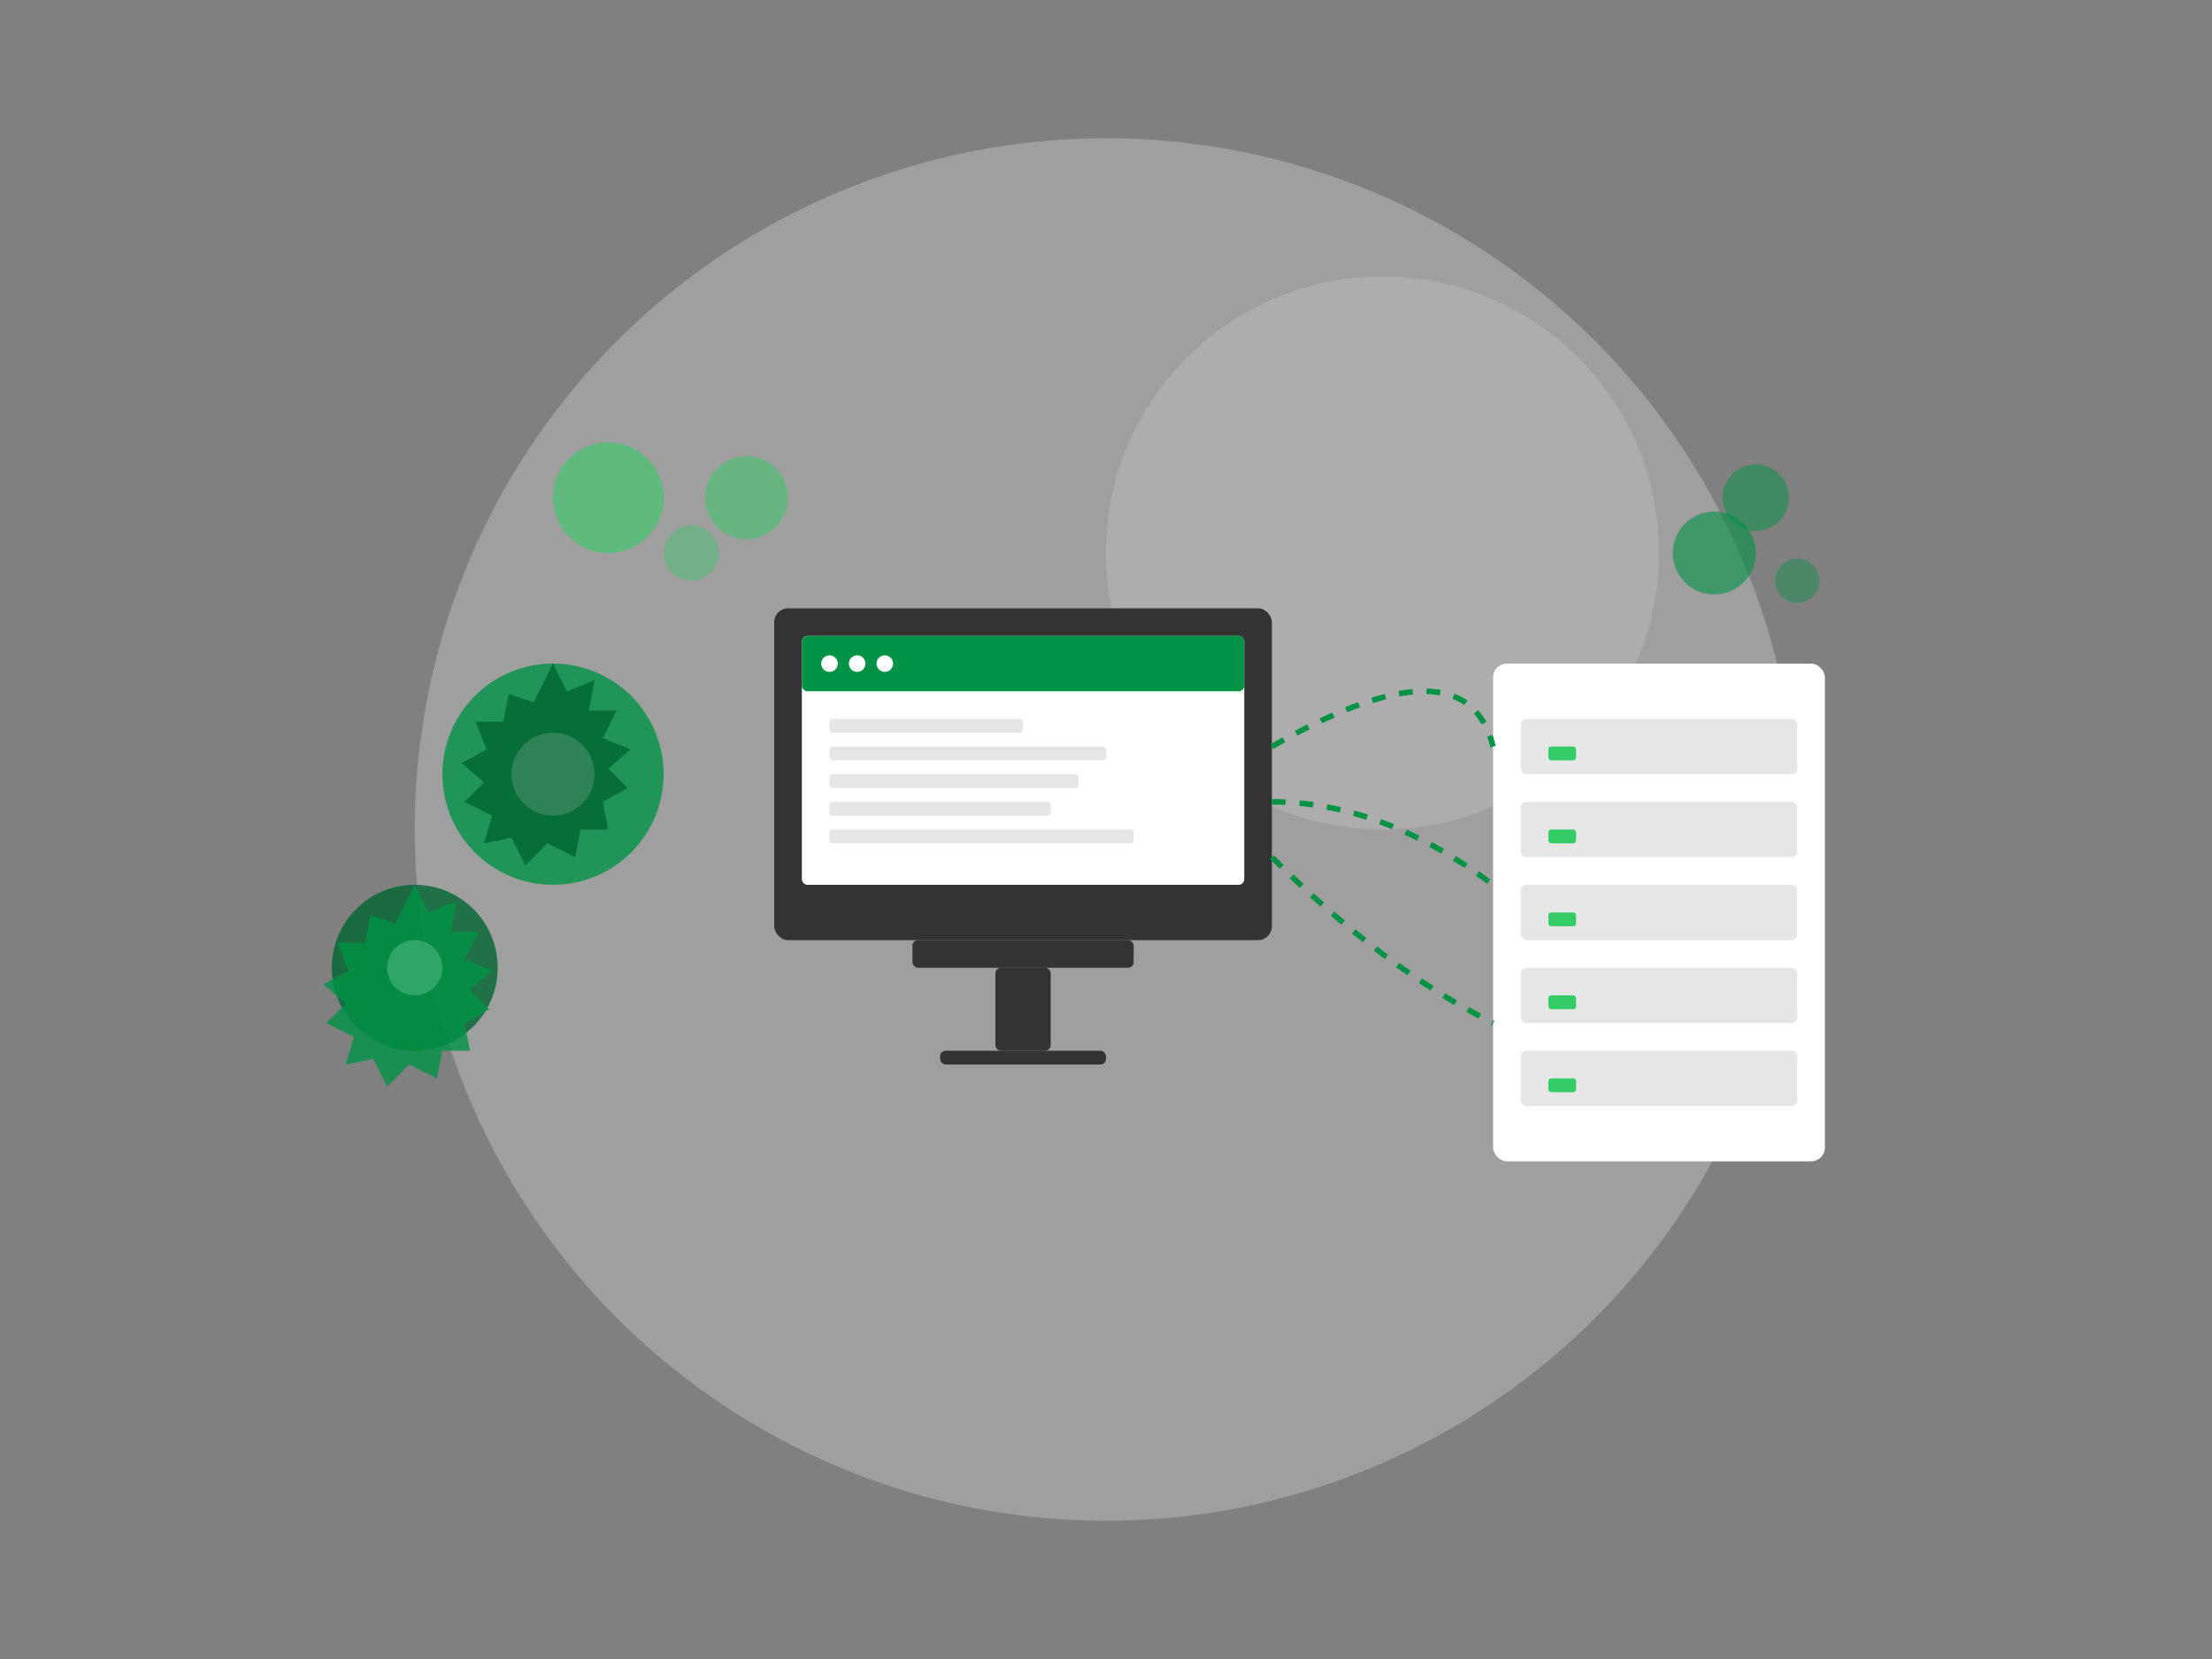 <svg xmlns="http://www.w3.org/2000/svg" width="800" height="600" viewBox="0 0 800 600">
  <rect x="0" y="0" width="800" height="600" fill="#808080" stroke="none"/>
  <style>
    .st0{fill:#f8f9fa;}
    .st1{fill:#009245;}
    .st2{fill:#006633;}
    .st3{fill:#ffffff;}
    .st4{fill:#333333;}
    .st5{fill:#e6e6e6;}
    .st6{fill:none;stroke:#009245;stroke-width:2;stroke-miterlimit:10;}
    .st7{fill:#33cc66;}
  </style>
  
  <!-- Background elements -->
  <circle class="st5" cx="400" cy="300" r="250" opacity="0.3"/>
  <circle class="st5" cx="500" cy="200" r="100" opacity="0.2"/>
  
  <!-- Server/Data Center -->
  <rect class="st3" x="540" y="240" width="120" height="180" rx="5" ry="5"/>
  <rect class="st5" x="550" y="260" width="100" height="20" rx="2" ry="2"/>
  <rect class="st7" x="560" y="270" width="10" height="5" rx="1" ry="1"/>
  <rect class="st5" x="550" y="290" width="100" height="20" rx="2" ry="2"/>
  <rect class="st7" x="560" y="300" width="10" height="5" rx="1" ry="1"/>
  <rect class="st5" x="550" y="320" width="100" height="20" rx="2" ry="2"/>
  <rect class="st7" x="560" y="330" width="10" height="5" rx="1" ry="1"/>
  <rect class="st5" x="550" y="350" width="100" height="20" rx="2" ry="2"/>
  <rect class="st7" x="560" y="360" width="10" height="5" rx="1" ry="1"/>
  <rect class="st5" x="550" y="380" width="100" height="20" rx="2" ry="2"/>
  <rect class="st7" x="560" y="390" width="10" height="5" rx="1" ry="1"/>
  
  <!-- Computer Screen -->
  <rect class="st4" x="280" y="220" width="180" height="120" rx="5" ry="5"/>
  <rect class="st3" x="290" y="230" width="160" height="90" rx="2" ry="2"/>
  <rect class="st1" x="290" y="230" width="160" height="20" rx="2" ry="2"/>
  <circle class="st3" cx="300" cy="240" r="3"/>
  <circle class="st3" cx="310" cy="240" r="3"/>
  <circle class="st3" cx="320" cy="240" r="3"/>
  
  <!-- Code interface on screen -->
  <rect class="st5" x="300" y="260" width="70" height="5" rx="1" ry="1"/>
  <rect class="st5" x="300" y="270" width="100" height="5" rx="1" ry="1"/>
  <rect class="st5" x="300" y="280" width="90" height="5" rx="1" ry="1"/>
  <rect class="st5" x="300" y="290" width="80" height="5" rx="1" ry="1"/>
  <rect class="st5" x="300" y="300" width="110" height="5" rx="1" ry="1"/>
  
  <!-- Computer Stand -->
  <rect class="st4" x="330" y="340" width="80" height="10" rx="2" ry="2"/>
  <rect class="st4" x="360" y="350" width="20" height="30" rx="2" ry="2"/>
  <rect class="st4" x="340" y="380" width="60" height="5" rx="2" ry="2"/>
  
  <!-- Connected lines -->
  <path class="st6" d="M460,270 Q530,230 540,270" stroke-dasharray="5,5"/>
  <path class="st6" d="M460,290 Q500,290 540,320" stroke-dasharray="5,5"/>
  <path class="st6" d="M460,310 Q500,350 540,370" stroke-dasharray="5,5"/>
  
  <!-- Gears -->
  <circle class="st1" cx="200" cy="280" r="40" opacity="0.8"/>
  <circle class="st3" cx="200" cy="280" r="15" opacity="0.9"/>
  <path class="st2" d="M200,240 L205,250 L215,246 L213,257 L223,257 L218,267 L228,271 L220,278 L227,285 L218,290 L220,300 L210,300 L208,310 L198,305 L190,313 L185,303 L175,305 L178,295 L168,290 L175,283 L167,276 L176,271 L172,261 L182,261 L184,251 L193,254 z" opacity="0.8"/>
  
  <circle class="st2" cx="150" cy="350" r="30" opacity="0.8"/>
  <circle class="st3" cx="150" cy="350" r="10" opacity="0.9"/>
  <path class="st1" d="M150,320 L155,330 L165,326 L163,337 L173,337 L168,347 L178,351 L170,358 L177,365 L168,370 L170,380 L160,380 L158,390 L148,385 L140,393 L135,383 L125,385 L128,375 L118,370 L125,363 L117,356 L126,351 L122,341 L132,341 L134,331 L143,334 z" opacity="0.8"/>
  
  <!-- Decorative elements -->
  <circle class="st7" cx="220" cy="180" r="20" opacity="0.6"/>
  <circle class="st7" cx="250" cy="200" r="10" opacity="0.4"/>
  <circle class="st7" cx="270" cy="180" r="15" opacity="0.5"/>
  
  <circle class="st1" cx="620" cy="200" r="15" opacity="0.6"/>
  <circle class="st1" cx="650" cy="210" r="8" opacity="0.4"/>
  <circle class="st1" cx="635" cy="180" r="12" opacity="0.5"/>
</svg> 